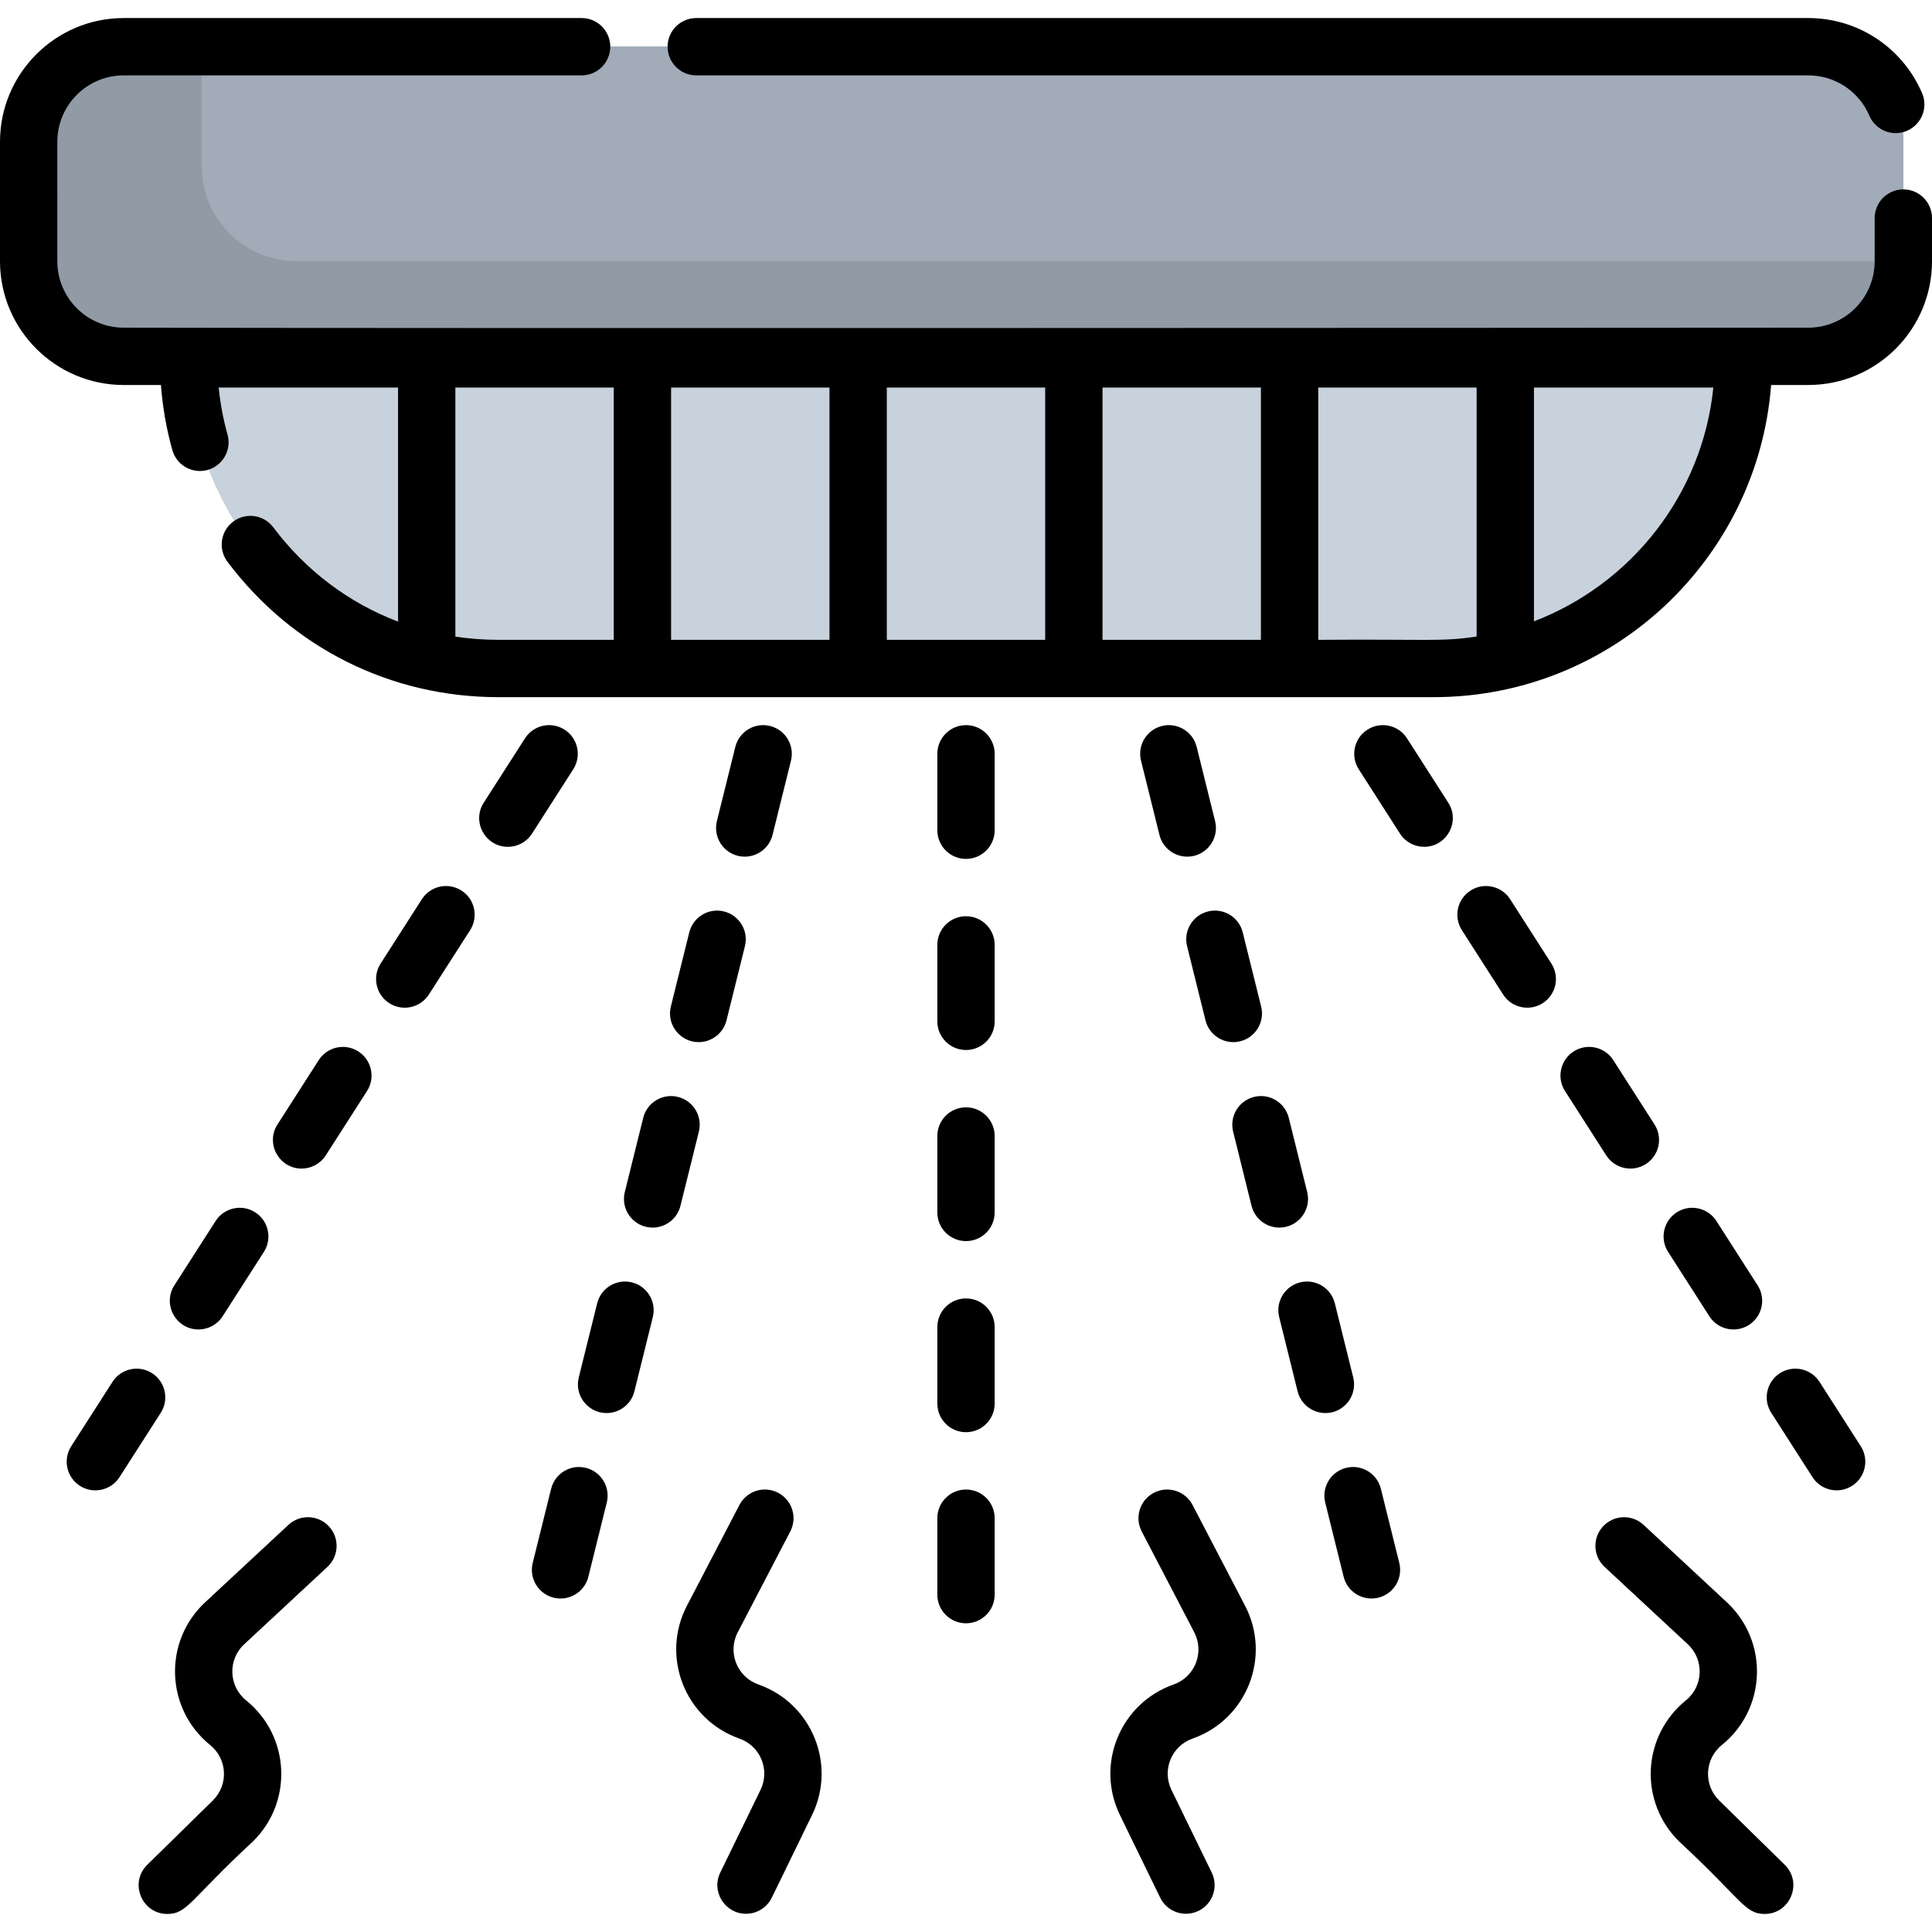 <?xml version="1.0" encoding="iso-8859-1"?>
<!-- Generator: Adobe Illustrator 19.0.0, SVG Export Plug-In . SVG Version: 6.00 Build 0)  -->
<svg version="1.1" id="Layer_1" xmlns="http://www.w3.org/2000/svg" xmlns:xlink="http://www.w3.org/1999/xlink" x="0px" y="0px"
	 viewBox="0 0 505.5 505.5" style="enable-background:new 0 0 505.5 505.5;" xml:space="preserve">
<g>
	<path style="fill:#C8D2DC;" d="M473.13,12.222H32.37c-13.735,0-24.87,11.135-24.87,24.87v31.273c0,13.735,11.135,24.87,24.87,24.87
		h16.96v0.665c0,35.57,22.93,65.79,54.82,76.68c18.232,6.217,7.556,4.059,271,4.33c44.763,0,81.02-36.292,81.02-81.01v-0.665h16.96
		c13.735,0,24.87-11.135,24.87-24.87V37.091C498,23.356,486.865,12.222,473.13,12.222z"/>
	<path style="fill:#909BA6;" d="M498,37.089v31.27c0,13.74-11.13,24.87-24.87,24.87H32.37c-13.74,0-24.87-11.13-24.87-24.87v-31.27
		c0-13.73,11.13-24.87,24.87-24.87h440.76C486.87,12.219,498,23.359,498,37.089z"/>
	<path style="fill:#A2ABB8;" d="M498,37.089v31.26H77.64c-13.73,0-24.87-11.14-24.87-24.87v-31.26h420.36
		C486.87,12.219,498,23.359,498,37.089z"/>
	<path style="fill:#C8D2DC;" d="M456.17,93.899c0,22.37-9.07,42.62-23.73,57.28c-8.65,8.65-19.25,15.36-31.09,19.4
		c-4.81,1.64-9.83,2.85-15,3.56c-3.66,0.51-7.4,0.77-11.2,0.77h-244.8c-3.8,0-7.54-0.26-11.2-0.77c-5.17-0.71-10.19-1.92-15-3.56
		c-31.89-10.89-54.82-41.11-54.82-76.68H456.17z"/>
	<g>
		<path d="M182.175,19.721H473.13c6.971,0,13.244,4.142,15.983,10.553c1.217,2.848,3.987,4.555,6.9,4.555
			c5.339,0,9.016-5.481,6.893-10.449c-5.103-11.942-16.79-19.659-29.776-19.659H182.175c-4.143,0-7.5,3.358-7.5,7.5
			S178.032,19.721,182.175,19.721z"/>
		<path d="M498,49.555c-4.143,0-7.5,3.358-7.5,7.5v11.309c0,9.578-7.792,17.37-17.37,17.37c-63.046,0.047-365.586,0.195-440.76,0
			c-9.578,0-17.37-7.792-17.37-17.37V37.092c0-9.578,7.792-17.37,17.37-17.37h119.805c4.143,0,7.5-3.358,7.5-7.5s-3.357-7.5-7.5-7.5
			H32.37C14.521,4.721,0,19.242,0,37.092v31.272c0,17.849,14.521,32.37,32.37,32.37h9.734c0.442,5.77,1.433,11.471,2.983,17.018
			c0.926,3.315,3.938,5.484,7.22,5.484c4.963,0,8.562-4.741,7.228-9.52c-1.124-4.023-1.9-8.145-2.323-12.32h46.935v61.244
			c-12.797-4.854-24.092-13.279-32.639-24.667c-2.487-3.313-7.188-3.983-10.501-1.497c-3.313,2.486-3.983,7.188-1.497,10.5
			c16.899,22.517,42.718,35.431,70.837,35.431h244.809c46.505,0,84.749-36.052,88.251-81.675h9.725
			c17.849,0,32.37-14.521,32.37-32.37V57.055C505.5,52.913,502.143,49.555,498,49.555z M160.587,167.409h-30.241
			c-3.792,0-7.532-0.288-11.2-0.841v-65.171h41.441V167.409z M217.029,167.409h-41.442v-66.012h41.442V167.409z M273.471,167.409
			h-41.441v-66.012h41.441V167.409z M329.913,167.409h-41.442v-66.012h41.442V167.409z M386.354,166.544
			c-9.273,1.424-13.342,0.639-41.441,0.865v-66.012h41.441V166.544z M401.354,162.571v-61.174h46.933
			C445.434,129.434,426.754,152.848,401.354,162.571z"/>
		<path d="M252.75,189.729c-4.143,0-7.5,3.358-7.5,7.5v20c0,4.142,3.357,7.5,7.5,7.5s7.5-3.358,7.5-7.5v-20
			C260.25,193.087,256.893,189.729,252.75,189.729z"/>
		<path d="M252.75,339.729c-4.143,0-7.5,3.358-7.5,7.5v20c0,4.142,3.357,7.5,7.5,7.5s7.5-3.358,7.5-7.5v-20
			C260.25,343.087,256.893,339.729,252.75,339.729z"/>
		<path d="M252.75,389.729c-4.143,0-7.5,3.358-7.5,7.5v20c0,4.142,3.357,7.5,7.5,7.5s7.5-3.358,7.5-7.5v-20
			C260.25,393.087,256.893,389.729,252.75,389.729z"/>
		<path d="M252.75,239.729c-4.143,0-7.5,3.358-7.5,7.5v20c0,4.142,3.357,7.5,7.5,7.5s7.5-3.358,7.5-7.5v-20
			C260.25,243.087,256.893,239.729,252.75,239.729z"/>
		<path d="M252.75,289.729c-4.143,0-7.5,3.358-7.5,7.5v20c0,4.142,3.357,7.5,7.5,7.5s7.5-3.358,7.5-7.5v-20
			C260.25,293.087,256.893,289.729,252.75,289.729z"/>
		<path d="M153.287,384.057c-4.021-0.998-8.088,1.452-9.087,5.472l-4.819,19.41c-0.998,4.02,1.452,8.088,5.472,9.086
			c4.021,0.999,8.089-1.452,9.087-5.472l4.819-19.41C159.757,389.123,157.307,385.055,153.287,384.057z"/>
		<path d="M194.861,224.142c3.365,0,6.426-2.282,7.273-5.695l4.819-19.411c0.998-4.02-1.452-8.088-5.472-9.086
			c-4.023-0.998-8.089,1.452-9.087,5.472l-4.819,19.411C186.402,219.56,189.984,224.142,194.861,224.142z"/>
		<path d="M180.347,243.948l-4.819,19.411c-1.174,4.728,2.408,9.309,7.285,9.309c3.365,0,6.426-2.282,7.273-5.695l4.819-19.411
			c0.998-4.02-1.452-8.088-5.472-9.086C185.412,237.479,181.346,239.928,180.347,243.948z"/>
		<path d="M182.856,296.09c0.998-4.02-1.452-8.088-5.472-9.086c-4.022-0.998-8.088,1.452-9.087,5.472l-4.819,19.411
			c-1.174,4.728,2.408,9.309,7.285,9.309c3.365,0,6.426-2.282,7.273-5.695L182.856,296.09z"/>
		<path d="M165.336,335.53c-4.023-0.998-8.089,1.452-9.087,5.472l-4.819,19.411c-1.174,4.728,2.408,9.309,7.285,9.309
			c3.365,0,6.426-2.282,7.273-5.695l4.819-19.411C171.806,340.596,169.355,336.528,165.336,335.53z"/>
		<path d="M39.794,359.294c-3.489-2.236-8.125-1.221-10.362,2.267l-10.793,16.837c-2.235,3.487-1.22,8.126,2.267,10.361
			c3.501,2.244,8.135,1.207,10.362-2.267l10.793-16.837C44.296,366.168,43.28,361.529,39.794,359.294z"/>
		<path d="M51.929,347.852c2.47,0,4.889-1.22,6.321-3.454l10.793-16.838c2.235-3.487,1.22-8.126-2.268-10.361
			c-3.486-2.236-8.125-1.22-10.361,2.267l-10.793,16.838C42.4,341.329,46.077,347.852,51.929,347.852z"/>
		<path d="M120.74,233.01c-3.485-2.236-8.125-1.221-10.361,2.267l-10.793,16.838c-2.235,3.487-1.22,8.126,2.268,10.361
			c3.493,2.241,8.13,1.213,10.361-2.267l10.793-16.838C125.243,239.884,124.228,235.245,120.74,233.01z"/>
		<path d="M93.758,275.104c-3.486-2.236-8.125-1.22-10.361,2.267l-10.793,16.838c-3.221,5.025,0.456,11.548,6.308,11.548
			c2.47,0,4.889-1.22,6.321-3.454l10.793-16.838C98.261,281.978,97.245,277.339,93.758,275.104z"/>
		<path d="M149.99,201.277c2.235-3.487,1.22-8.126-2.268-10.361c-3.486-2.236-8.125-1.22-10.361,2.267l-10.793,16.838
			c-3.221,5.025,0.456,11.548,6.308,11.548c2.47,0,4.889-1.22,6.321-3.454L149.99,201.277z"/>
		<path d="M342.021,311.886l-4.819-19.411c-0.998-4.021-5.064-6.469-9.087-5.472c-4.02,0.998-6.47,5.066-5.472,9.086l4.819,19.411
			c0.848,3.414,3.908,5.695,7.273,5.695C339.607,321.195,343.197,316.619,342.021,311.886z"/>
		<path d="M361.3,389.529c-0.998-4.021-5.065-6.469-9.087-5.472c-4.02,0.998-6.47,5.066-5.472,9.086l4.819,19.41
			c0.998,4.02,5.066,6.47,9.087,5.472c4.02-0.998,6.47-5.066,5.472-9.086L361.3,389.529z"/>
		<path d="M354.07,360.412l-4.819-19.411c-0.998-4.021-5.063-6.469-9.087-5.472c-4.02,0.998-6.47,5.066-5.472,9.086l4.819,19.411
			c0.848,3.414,3.908,5.695,7.273,5.695C351.656,369.721,355.245,365.145,354.07,360.412z"/>
		<path d="M310.595,247.563l4.819,19.411c0.998,4.02,5.066,6.47,9.087,5.472c4.02-0.998,6.47-5.066,5.472-9.086l-4.819-19.411
			c-0.998-4.021-5.065-6.469-9.087-5.472C312.047,239.475,309.597,243.543,310.595,247.563z"/>
		<path d="M313.104,195.422c-0.998-4.021-5.063-6.469-9.087-5.472c-4.02,0.998-6.47,5.066-5.472,9.086l4.819,19.411
			c0.848,3.414,3.908,5.695,7.273,5.695c4.871,0,8.46-4.576,7.285-9.309L313.104,195.422z"/>
		<path d="M430.629,304.57c3.487-2.235,4.503-6.874,2.268-10.361l-10.793-16.838c-2.237-3.488-6.876-4.501-10.361-2.267
			c-3.487,2.235-4.503,6.874-2.268,10.361l10.793,16.838C422.5,305.785,427.136,306.809,430.629,304.57z"/>
		<path d="M457.611,346.665c3.487-2.235,4.503-6.874,2.268-10.361l-10.793-16.838c-2.236-3.488-6.875-4.501-10.361-2.267
			c-3.487,2.235-4.503,6.874-2.268,10.361l10.793,16.838C449.482,347.879,454.118,348.904,457.611,346.665z"/>
		<path d="M395.121,235.277c-2.236-3.488-6.875-4.501-10.361-2.267c-3.487,2.235-4.503,6.874-2.268,10.361l10.793,16.838
			c2.232,3.481,6.868,4.506,10.361,2.267c3.487-2.235,4.503-6.874,2.268-10.361L395.121,235.277z"/>
		<path d="M476.068,361.56c-2.236-3.488-6.876-4.501-10.362-2.267c-3.486,2.235-4.502,6.874-2.267,10.361l10.793,16.837
			c2.225,3.47,6.856,4.512,10.362,2.267c3.486-2.235,4.502-6.874,2.267-10.361L476.068,361.56z"/>
		<path d="M368.139,193.182c-2.236-3.489-6.875-4.501-10.361-2.267c-3.487,2.235-4.503,6.874-2.268,10.361l10.793,16.838
			c1.433,2.234,3.852,3.454,6.321,3.454c5.851,0,9.529-6.523,6.308-11.548L368.139,193.182z"/>
		<path d="M198.438,440.741c-5.582-1.961-8.153-8.395-5.403-13.673l13.741-26.374c1.914-3.673,0.487-8.203-3.186-10.117
			c-3.673-1.913-8.203-0.488-10.117,3.186l-13.741,26.374c-6.956,13.351-0.456,29.772,13.733,34.756
			c5.466,1.922,8.085,8.174,5.521,13.439l-10.529,21.612c-2.449,5.027,1.271,10.786,6.736,10.786c2.779,0,5.449-1.551,6.748-4.217
			l10.529-21.612C218.934,461.64,212.402,445.649,198.438,440.741z"/>
		<path d="M75.462,398.979l-21.78,20.249c-11.028,10.252-10.398,27.898,1.3,37.348c4.496,3.63,4.892,10.401,0.702,14.513
			l-17.159,16.837c-4.787,4.697-1.424,12.853,5.253,12.853c5.273,0,5.985-3.784,22.412-18.984
			c10.512-10.315,9.754-27.57-1.782-36.888c-4.568-3.689-4.897-10.617-0.513-14.693l21.78-20.249c3.034-2.82,3.207-7.566,0.387-10.6
			C83.241,396.332,78.495,396.157,75.462,398.979z"/>
		<path d="M312.026,393.764c-1.913-3.675-6.444-5.099-10.117-3.186c-3.673,1.914-5.1,6.443-3.186,10.117l13.741,26.374
			c2.739,5.259,0.2,11.704-5.403,13.674c-13.918,4.891-20.517,20.855-14.033,34.16l10.529,21.612
			c1.822,3.74,6.321,5.264,10.027,3.458c3.724-1.814,5.271-6.303,3.457-10.027l-10.529-21.612
			c-2.537-5.209-0.004-11.497,5.521-13.439c14.204-4.99,20.682-21.419,13.733-34.756L312.026,393.764z"/>
		<path d="M449.816,471.088c-4.125-4.048-3.865-10.825,0.702-14.513c11.713-9.462,12.313-27.109,1.3-37.348l-21.78-20.249
			c-3.034-2.821-7.779-2.647-10.6,0.386c-2.82,3.034-2.647,7.779,0.387,10.6l21.78,20.249c4.303,4.001,4.142,10.934-0.513,14.693
			c-5.482,4.428-8.821,11.005-9.162,18.044c-0.34,7.039,2.35,13.907,7.38,18.843c16.457,15.229,17.146,18.984,22.412,18.984
			c6.681,0,10.035-8.16,5.253-12.853L449.816,471.088z"/>
	</g>
</g>
<g>
</g>
<g>
</g>
<g>
</g>
<g>
</g>
<g>
</g>
<g>
</g>
<g>
</g>
<g>
</g>
<g>
</g>
<g>
</g>
<g>
</g>
<g>
</g>
<g>
</g>
<g>
</g>
<g>
</g>
</svg>
